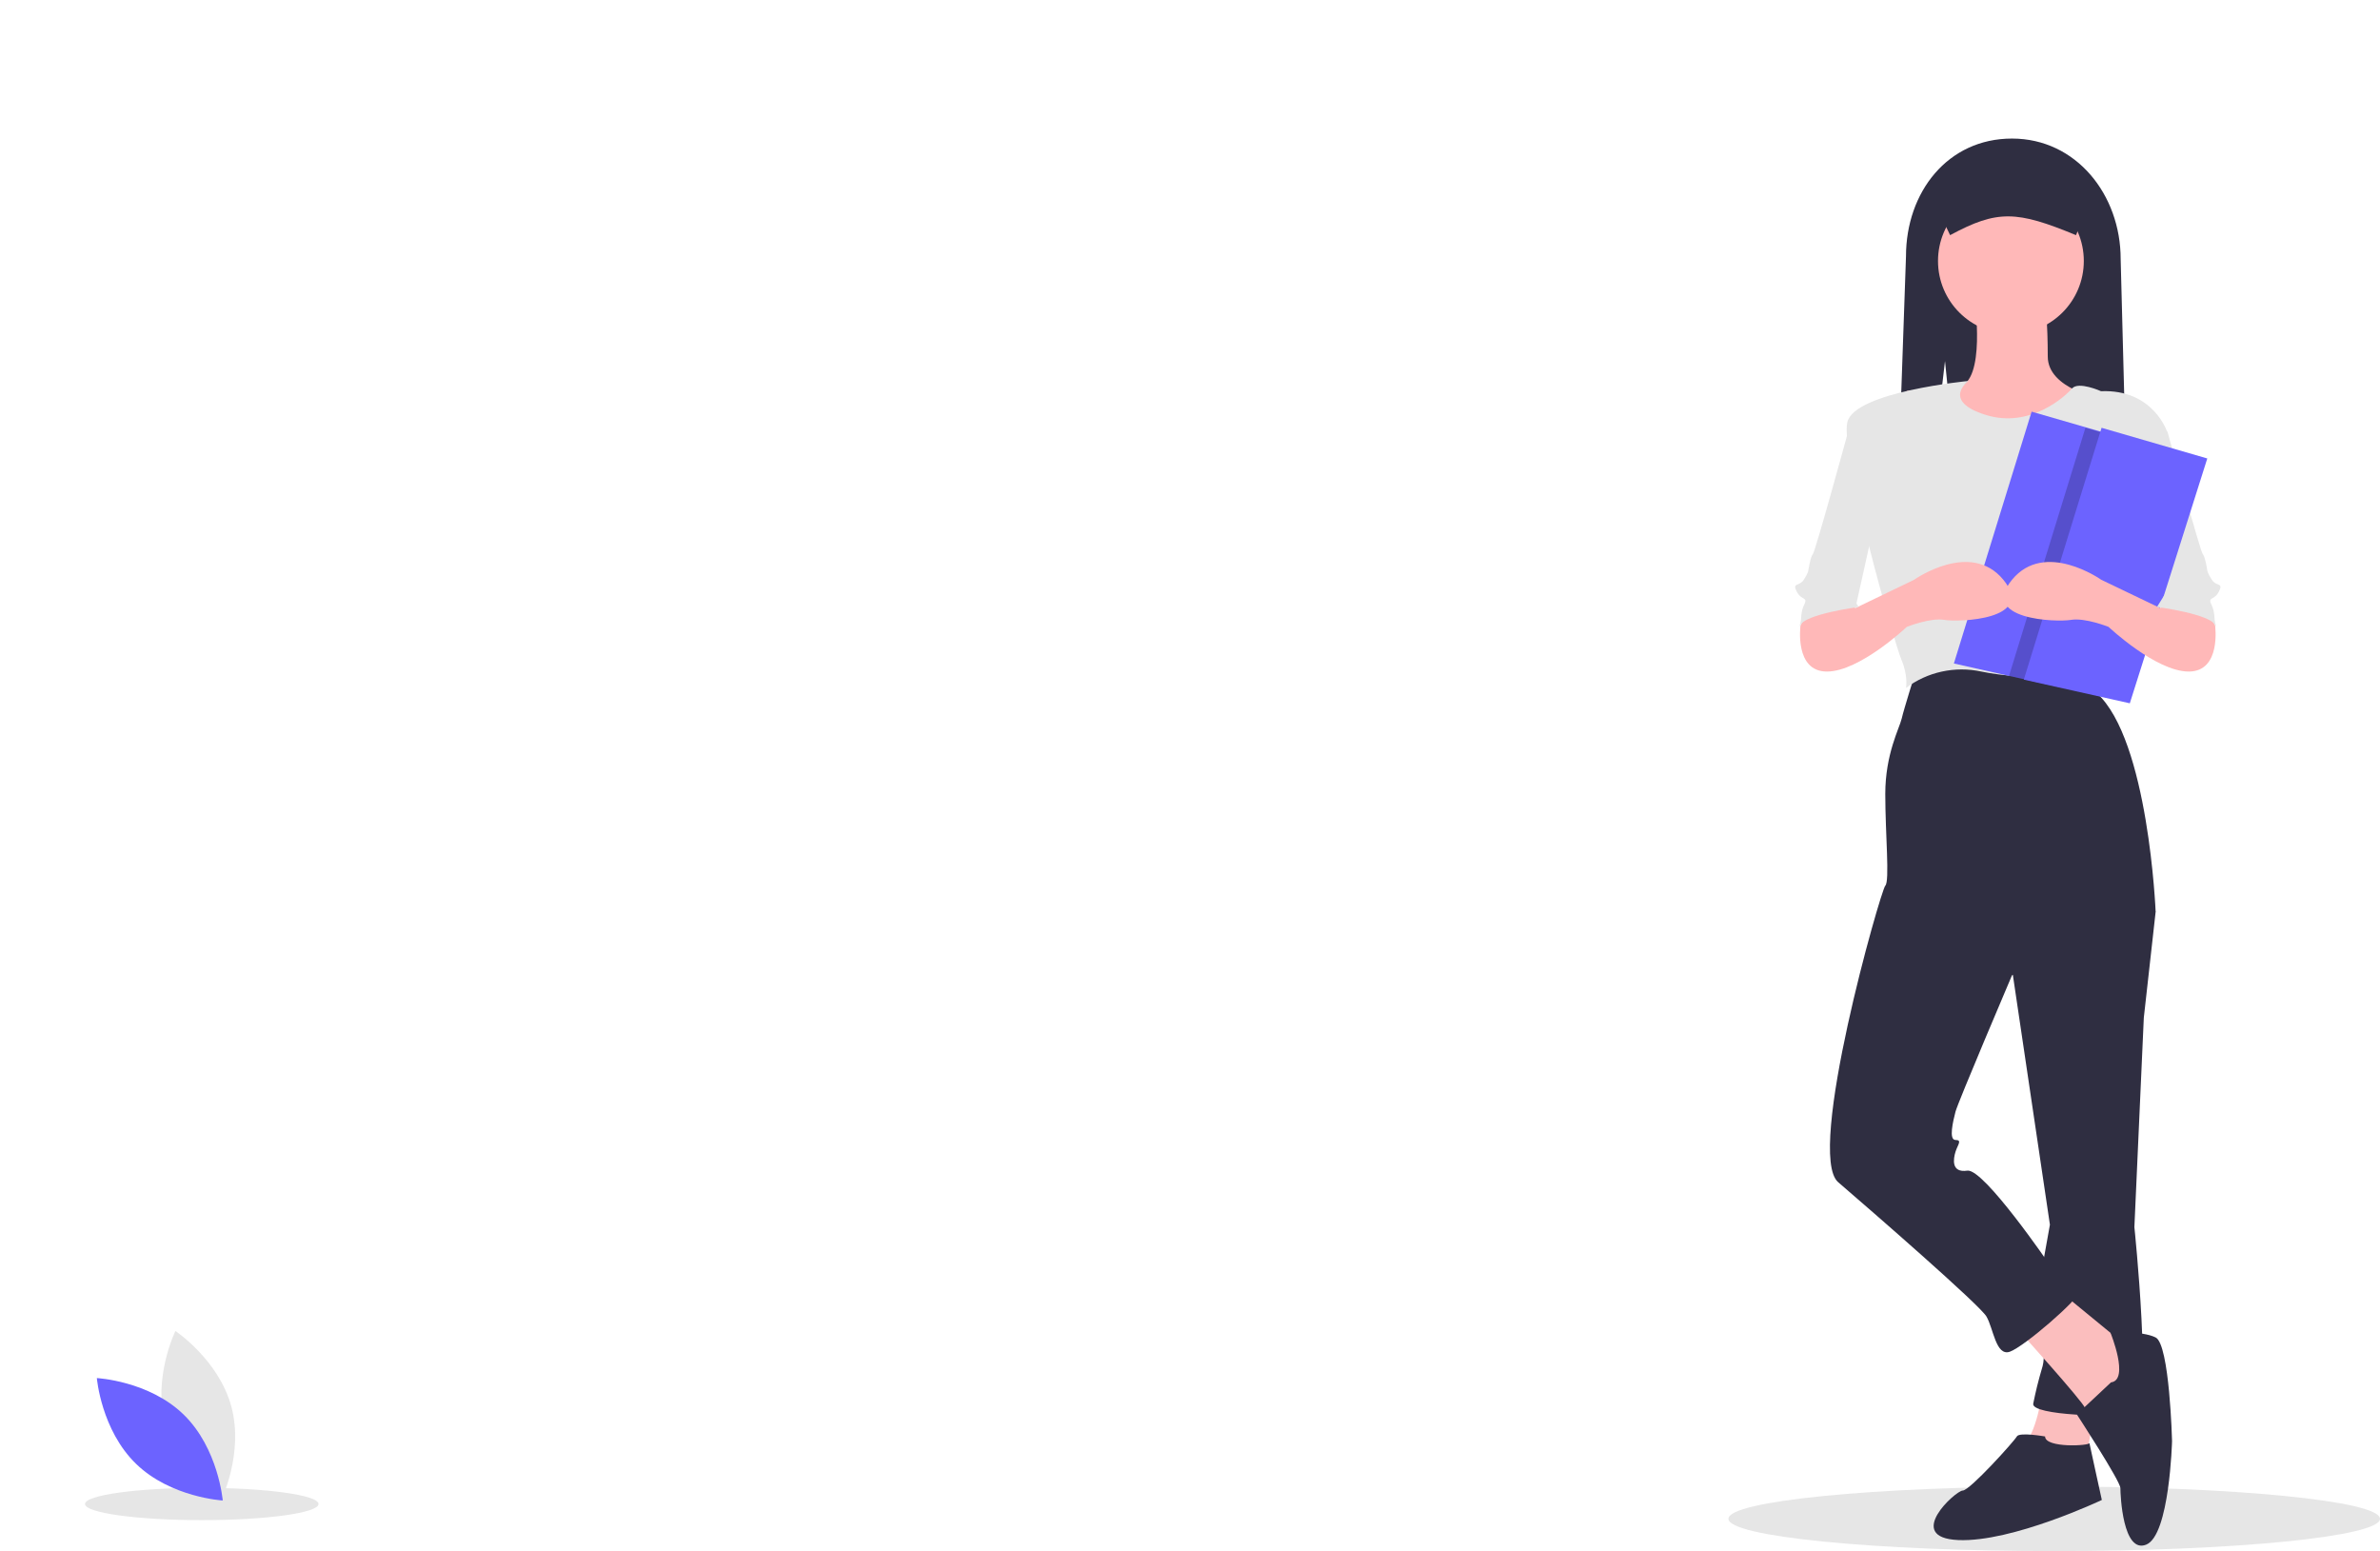 <?xml version="1.0" encoding="utf-8"?>
<!-- Generator: Adobe Illustrator 24.2.0, SVG Export Plug-In . SVG Version: 6.00 Build 0)  -->
<svg version="1.1" id="ad1dbded-e6d6-4106-9f5c-9042f8f56d9b"
	 xmlns="http://www.w3.org/2000/svg" xmlns:xlink="http://www.w3.org/1999/xlink" x="0px" y="0px" viewBox="0 0 884.7 576.5"
	 style="enable-background:new 0 0 884.7 576.5;" xml:space="preserve">
<style type="text/css">
	.st0{fill:#E6E6E6;}
	.st1{fill:#6C63FF;}
	.st2{fill:#2F2E41;}
	.st3{fill:#FBBEBE;}
	.st4{fill:#FFB8B8;}
	.st5{opacity:0.2;enable-background:new    ;}
</style>
<ellipse class="st0" cx="763.6" cy="564.5" rx="121.1" ry="12"/>
<ellipse class="st0" cx="75" cy="559" rx="43.4" ry="6"/>
<path class="st0" d="M61.4,529.5c4.7,17.4,20.8,28.1,20.8,28.1s8.5-17.4,3.8-34.8c-4.7-17.4-20.8-28.1-20.8-28.1
	S56.7,512.1,61.4,529.5z"/>
<path class="st1" d="M68.3,525.8c12.9,12.6,14.5,31.9,14.5,31.9s-19.3-1.1-32.2-13.6C37.6,531.5,36,512.2,36,512.2
	S55.4,513.2,68.3,525.8z"/>
<path class="st2" d="M723,134.2l7.4,73.1h60.8l-2.9-111c0-23.9-16.5-44.8-40.4-44.8s-39.4,19.9-39.4,43.8l-3.9,112h9.9L723,134.2z"
	/>
<path class="st3" d="M759.3,517.3c0,0-2.6,16.6-7,19.2s22.7,8.7,22.7,8.7l4.4-26.2L759.3,517.3z"/>
<path class="st2" d="M791.7,327.5l9.6,11.4l-4.4,39.4l-3.5,77.8c0,0,7,67.3,0,69.1s-38.5,0.9-37.6-3.5s1.7-7.9,3.5-14
	c1.7-6.1-1.7-28-1.7-28l4.4-24.5l-15.7-105.8L791.7,327.5z"/>
<path class="st2" d="M760.2,533.9c0,0-9.6-1.7-10.5,0c-0.9,1.7-17.5,20.1-20.1,20.1s-21.9,17.5-1.7,18.4
	c20.1,0.9,53.4-14.9,53.4-14.9s-4.9-22.3-4.6-21.2S760.2,538.3,760.2,533.9z"/>
<path class="st3" d="M749.7,493.7c0,0,24.5,27.1,25.4,29.7s14,0,14,0l5.2-17.5l-4.4-6.1l-24.5-20.1L749.7,493.7z"/>
<path class="st2" d="M784.7,513.8L772,525.7c0,0,16.2,24.8,16.2,27.4c0,2.6,0.9,24.5,9.6,21s9.6-38.5,9.6-38.5s-0.9-35.9-6.1-38.5
	s-16.8-1.8-16.8-1.8S791.7,512.9,784.7,513.8z"/>
<path class="st2" d="M712.1,249.6c0,0-4.4,14-5.2,17.5s-6.1,13.1-6.1,28s1.7,32.4,0,34.1s-29.7,99.7-17.5,110.2s52.5,45.5,55.1,49.9
	s3.5,14.9,8.7,13.1s25.4-19.2,26.2-22.7s-11.4-9.6-11.4-9.6s-24.5-35.9-30.6-35s-5.2-4.4-4.4-7s2.6-4.4,0-4.4s-0.9-7,0-10.5
	s21-50.7,21-50.7l53.4-23.6c0,0-2.6-63.9-21.9-81.3l-4.4-10.5C775.1,247,726.1,243.5,712.1,249.6z"/>
<path class="st4" d="M734,111.4c0,0,4.4,30.6-6.1,32.4s-19.2,0.9-19.2,1.7s26.2,28,26.2,28l24.5-1.7l21.9-23.6
	c0,0-20.1-3.5-20.1-15.7s-0.9-21-0.9-21L734,111.4z"/>
<circle class="st4" cx="747.5" cy="97" r="27.1"/>
<path class="st0" d="M731.7,141.6c0,0-42.3,4-45,15.3s17.5,82.2,20.1,88.3s1.7,10.5,1.7,10.5c8-6,18.2-8.2,28-6.1
	c16.6,3.5,40.2,1.7,40.2,1.7s7.9-32.4,9.6-35.9s8.7-22.7,8.7-28s10.5-27.1,10.5-27.1s-5.2-15.7-24.5-14.9c0,0-8.4-3.8-10.8-1
	s-15.5,15-32.1,9.8S731.7,141.6,731.7,141.6z"/>
<path class="st0" d="M789.1,156l16.6,4.4c0,0,12.2,44.6,13.1,45.5s1.7,6.1,1.7,6.1s0,0.9,1.7,3.5s4.4,0.9,2.6,4.4s-4.4,1.7-2.6,5.2
	s0.9,13.1,0.9,13.1s-4.4-16.6-20.1-12.2l-10.5-47.2L789.1,156z"/>
<polygon class="st1" points="794.6,164.4 794.5,164.6 765.7,255.4 746.8,251.2 726.3,246.6 755.2,153 "/>
<path class="st0" d="M703.6,156l-16.6,4.4c0,0-12.2,44.6-13.1,45.5s-1.7,6.1-1.7,6.1s0,0.9-1.7,3.5s-4.4,0.9-2.6,4.4
	s4.4,1.7,2.6,5.2s-0.9,13.1-0.9,13.1s4.4-16.6,20.1-12.2l10.5-47.2L703.6,156z"/>
<path class="st4" d="M674.8,223.4l-5.5,9.1c0,0-2.4,17.1,9.8,17.1s29.7-16.6,29.7-16.6s8.7-3.5,14-2.6s34.1,0,21.9-14.9
	s-33.2,0-33.2,0L689.7,226l-11.4-6.1L674.8,223.4z"/>
<path class="st0" d="M682.2,211.6l8.7,14c0,0-20.1,2.6-21.9,7s7.9-22.7,7.9-22.7L682.2,211.6z"/>
<path class="st2" d="M724.9,87.4c17.6-9.5,24.8-9.1,46.8,0l5.8-14.2c0-5.6-4.5-10.1-10.1-10.1h-39.2c-5.6,0-10.1,4.5-10.1,10.1
	L724.9,87.4z"/>
<polygon class="st5" points="794.5,164.6 765.7,255.4 746.8,251.2 775.2,159 "/>
<polygon class="st1" points="781.2,159 752.3,252.6 791.7,261.4 820.5,170.4 "/>
<path class="st4" d="M817.9,223.4l5.5,9.1c0,0,2.4,17.1-9.8,17.1S783.8,233,783.8,233s-8.7-3.5-14-2.6s-34.1,0-21.9-14.9
	s33.2,0,33.2,0l21.9,10.5l11.4-6.1L817.9,223.4z"/>
<path class="st0" d="M810.5,211.6l-8.7,14c0,0,20.1,2.6,21.9,7s-7.9-22.7-7.9-22.7L810.5,211.6z"/>
</svg>
